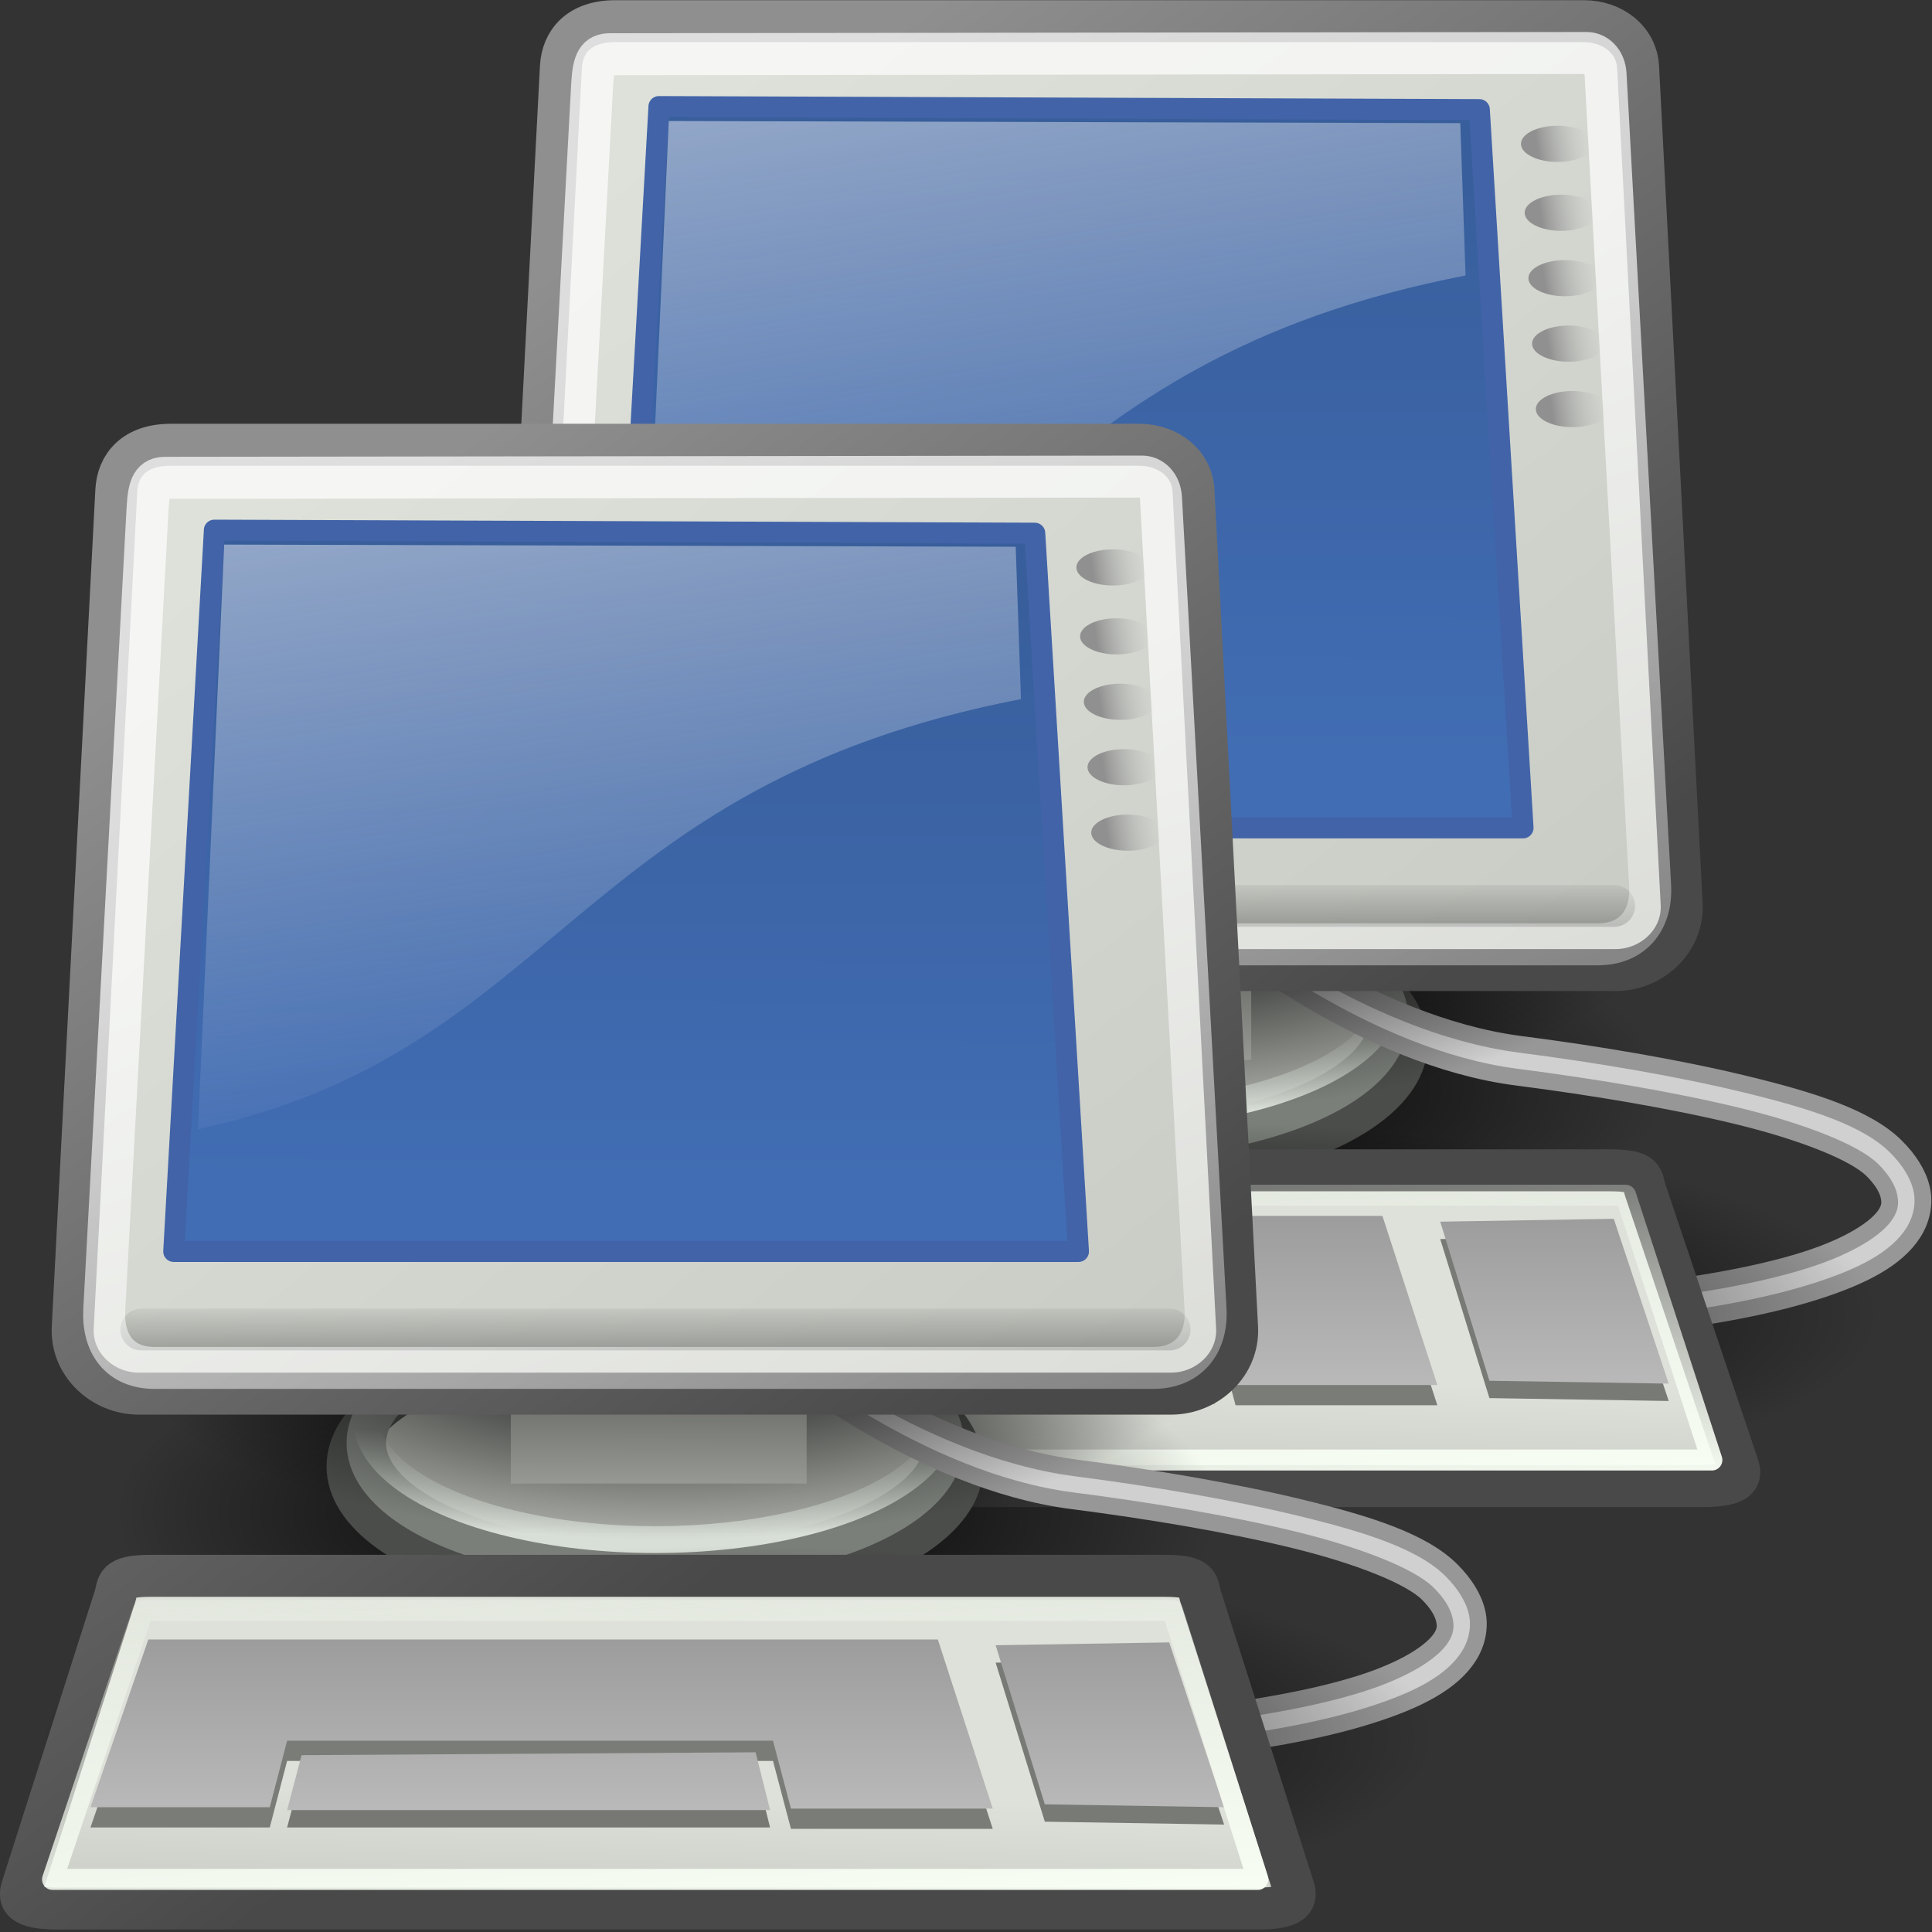 <?xml version="1.0" encoding="UTF-8" standalone="no"?>
<!-- Created with Inkscape (http://www.inkscape.org/) -->

<svg
   xmlns:dc="http://purl.org/dc/elements/1.1/"
   xmlns:cc="http://creativecommons.org/ns#"
   xmlns:rdf="http://www.w3.org/1999/02/22-rdf-syntax-ns#"
   xmlns:svg="http://www.w3.org/2000/svg"
   xmlns="http://www.w3.org/2000/svg"
   xmlns:xlink="http://www.w3.org/1999/xlink"
   xmlns:sodipodi="http://sodipodi.sourceforge.net/DTD/sodipodi-0.dtd"
   xmlns:inkscape="http://www.inkscape.org/namespaces/inkscape"
   id="svg2327"
   sodipodi:docname="network-transmit-receive.svg"
   viewBox="0 0 200 200"
   sodipodi:version="0.32"
   inkscape:output_extension="org.inkscape.output.svg.inkscape"
   inkscape:version="0.92.2 (5c3e80d, 2017-08-06)"
   version="1.1"
   width="200"
   height="200">
  <rect x="0" y="0" width="200" height="200" fill="#333333" stroke="none"/>
  <defs
     id="defs3">
    <linearGradient
       id="linearGradient2985"
       inkscape:collect="always">
      <stop
         id="stop2987"
         style="stop-color:#d8dfd6"
         offset="0" />
      <stop
         id="stop2989"
         style="stop-color:#d8dfd6;stop-opacity:0"
         offset="1" />
    </linearGradient>
    <linearGradient
       id="linearGradient2752">
      <stop
         id="stop2754"
         style="stop-color:#9d9d9d"
         offset="0" />
      <stop
         id="stop2756"
         style="stop-color:#b9b9b9"
         offset="1" />
    </linearGradient>
    <linearGradient
       id="linearGradient2711">
      <stop
         id="stop2713"
         style="stop-color:#909090"
         offset="0" />
      <stop
         id="stop2715"
         style="stop-color:#bebebe;stop-opacity:0"
         offset="1" />
    </linearGradient>
    <linearGradient
       id="linearGradient2701">
      <stop
         id="stop2703"
         style="stop-color:#585956"
         offset="0" />
      <stop
         id="stop2705"
         style="stop-color:#bbbeb8"
         offset="1" />
    </linearGradient>
    <linearGradient
       id="linearGradient2683"
       inkscape:collect="always">
      <stop
         id="stop2685"
         style="stop-color:#000000"
         offset="0" />
      <stop
         id="stop2687"
         style="stop-color:#000000;stop-opacity:0"
         offset="1" />
    </linearGradient>
    <linearGradient
       id="linearGradient2667">
      <stop
         id="stop2669"
         style="stop-color:#ffffff"
         offset="0" />
      <stop
         id="stop2671"
         style="stop-color:#fcfcff;stop-opacity:0"
         offset="1" />
    </linearGradient>
    <linearGradient
       id="linearGradient2635"
       inkscape:collect="always">
      <stop
         id="stop2637"
         style="stop-color:#f9fff5"
         offset="0" />
      <stop
         id="stop2639"
         style="stop-color:#f9fff5;stop-opacity:0"
         offset="1" />
    </linearGradient>
    <linearGradient
       id="linearGradient2415"
       inkscape:collect="always">
      <stop
         id="stop2417"
         style="stop-color:#ffffff"
         offset="0" />
      <stop
         id="stop2419"
         style="stop-color:#ffffff;stop-opacity:0"
         offset="1" />
    </linearGradient>
    <linearGradient
       id="linearGradient2253">
      <stop
         id="stop2255"
         style="stop-color:#8f8f8f"
         offset="0" />
      <stop
         id="stop2257"
         style="stop-color:#494949"
         offset="1" />
    </linearGradient>
    <linearGradient
       id="linearGradient2245">
      <stop
         id="stop2247"
         style="stop-color:#dde1d9"
         offset="0" />
      <stop
         id="stop2249"
         style="stop-color:#cacdc6"
         offset="1" />
    </linearGradient>
    <radialGradient
       id="radialGradient3909"
       xlink:href="#linearGradient2683"
       gradientUnits="userSpaceOnUse"
       cy="67.502"
       cx="12.576"
       gradientTransform="scale(1.926,0.519)"
       r="8.766"
       inkscape:collect="always" />
    <linearGradient
       id="linearGradient3911"
       y2="44.879"
       xlink:href="#linearGradient2985"
       gradientUnits="userSpaceOnUse"
       x2="-23.886"
       gradientTransform="scale(1.493,0.67)"
       y1="49.953"
       x1="-23.886"
       inkscape:collect="always" />
    <linearGradient
       id="linearGradient3915"
       y2="64.893"
       xlink:href="#linearGradient2701"
       gradientUnits="userSpaceOnUse"
       x2="12.128"
       gradientTransform="scale(1.816,0.551)"
       y1="53.535"
       x1="12.207"
       inkscape:collect="always" />
    <linearGradient
       id="linearGradient3917"
       y2="33.34"
       xlink:href="#linearGradient2245"
       gradientUnits="userSpaceOnUse"
       x2="34.784"
       gradientTransform="matrix(1.13,0,0,0.885,-1.625,-1.304)"
       y1="7.229"
       x1="8.612"
       inkscape:collect="always" />
    <linearGradient
       id="linearGradient3919"
       y2="31.246"
       xlink:href="#linearGradient2253"
       gradientUnits="userSpaceOnUse"
       x2="32.537"
       gradientTransform="scale(1.104,0.905)"
       y1="5.382"
       x1="10.391"
       inkscape:collect="always" />
    <linearGradient
       id="linearGradient3923"
       y2="162.45"
       xlink:href="#linearGradient2683"
       gradientUnits="userSpaceOnUse"
       x2="3.707"
       gradientTransform="matrix(5.705,0,0,0.175,1,-0.679)"
       y1="171.29"
       x1="3.707"
       inkscape:collect="always" />
    <linearGradient
       id="linearGradient3925"
       y2="55.201"
       xlink:href="#linearGradient2415"
       gradientUnits="userSpaceOnUse"
       x2="34.975"
       gradientTransform="matrix(1.108,0,0,0.902,1,1)"
       y1="13.005"
       x1="17.698"
       inkscape:collect="always" />
    <linearGradient
       id="linearGradient3927"
       y2="26.729"
       xlink:href="#linearGradient2667"
       gradientUnits="userSpaceOnUse"
       x2="17.199"
       gradientTransform="matrix(1.239,0,0,0.896,0.591,-1.331)"
       y1="1.654"
       x1="11.492"
       inkscape:collect="always" />
    <linearGradient
       id="linearGradient3931"
       y2="52.536"
       xlink:href="#linearGradient2245"
       gradientUnits="userSpaceOnUse"
       x2="18.177"
       gradientTransform="scale(1.13,0.885)"
       y1="48.643"
       x1="18.317"
       inkscape:collect="always" />
    <linearGradient
       id="linearGradient3935"
       y2="100.2"
       xlink:href="#linearGradient2752"
       gradientUnits="userSpaceOnUse"
       x2="8.113"
       gradientTransform="scale(2.31,0.433)"
       y1="88.509"
       x1="8.113"
       inkscape:collect="always" />
    <linearGradient
       id="linearGradient3941"
       y2="74.098"
       xlink:href="#linearGradient2635"
       gradientUnits="userSpaceOnUse"
       x2="8.649"
       gradientTransform="matrix(2.144,0,0,0.467,1,-0.509)"
       y1="101.28"
       x1="13.629"
       inkscape:collect="always" />
    <linearGradient
       id="linearGradient3943"
       y2="3.845"
       xlink:href="#linearGradient2711"
       gradientUnits="userSpaceOnUse"
       x2="35.521"
       y1="3.938"
       x1="34.301"
       inkscape:collect="always" />
    <linearGradient
       id="linearGradient4033"
       y2="52.536"
       xlink:href="#linearGradient2245"
       gradientUnits="userSpaceOnUse"
       x2="18.177"
       gradientTransform="matrix(1.13,0,0,0.933,0,-2.527)"
       y1="48.643"
       x1="18.317"
       inkscape:collect="always" />
    <linearGradient
       id="linearGradient4035"
       y2="31.246"
       xlink:href="#linearGradient2253"
       gradientUnits="userSpaceOnUse"
       x2="32.537"
       gradientTransform="matrix(1.104,0,0,0.954,0,-2.527)"
       y1="5.382"
       x1="10.391"
       inkscape:collect="always" />
    <linearGradient
       id="linearGradient4043"
       y2="74.098"
       xlink:href="#linearGradient2635"
       gradientUnits="userSpaceOnUse"
       x2="8.649"
       gradientTransform="matrix(2.119,0,0,0.474,1.162,-1.378)"
       y1="101.28"
       x1="13.629"
       inkscape:collect="always" />
    <linearGradient
       id="linearGradient4064"
       y2="15.323"
       gradientUnits="userSpaceOnUse"
       x2="-57.495"
       gradientTransform="matrix(0.779,0,0,0.779,73.639,-5.946)"
       y1="38.653"
       x1="-57.547"
       inkscape:collect="always">
      <stop
         id="stop3402"
         style="stop-color:#416db4"
         offset="0" />
      <stop
         id="stop3404"
         style="stop-color:#385e9b"
         offset="1" />
    </linearGradient>
    <radialGradient
       inkscape:collect="always"
       xlink:href="#linearGradient2683"
       id="radialGradient462"
       gradientUnits="userSpaceOnUse"
       gradientTransform="scale(1.926,0.519)"
       cx="12.576"
       cy="67.502"
       r="8.766" />
    <linearGradient
       inkscape:collect="always"
       xlink:href="#linearGradient2985"
       id="linearGradient464"
       gradientUnits="userSpaceOnUse"
       gradientTransform="scale(1.493,0.67)"
       x1="-23.886"
       y1="49.953"
       x2="-23.886"
       y2="44.879" />
    <radialGradient
       inkscape:collect="always"
       xlink:href="#linearGradient2683"
       id="radialGradient466"
       gradientUnits="userSpaceOnUse"
       gradientTransform="scale(1.926,0.519)"
       cx="12.576"
       cy="67.502"
       r="8.766" />
    <linearGradient
       inkscape:collect="always"
       xlink:href="#linearGradient2701"
       id="linearGradient468"
       gradientUnits="userSpaceOnUse"
       gradientTransform="scale(1.816,0.551)"
       x1="12.207"
       y1="53.535"
       x2="12.128"
       y2="64.893" />
    <linearGradient
       inkscape:collect="always"
       xlink:href="#linearGradient2245"
       id="linearGradient470"
       gradientUnits="userSpaceOnUse"
       gradientTransform="matrix(1.13,0,0,0.885,-1.625,-1.304)"
       x1="8.612"
       y1="7.229"
       x2="34.784"
       y2="33.34" />
    <linearGradient
       inkscape:collect="always"
       xlink:href="#linearGradient2253"
       id="linearGradient472"
       gradientUnits="userSpaceOnUse"
       gradientTransform="scale(1.104,0.905)"
       x1="10.391"
       y1="5.382"
       x2="32.537"
       y2="31.246" />
    <linearGradient
       inkscape:collect="always"
       xlink:href="#linearGradient4064"
       id="linearGradient474"
       gradientUnits="userSpaceOnUse"
       gradientTransform="matrix(0.779,0,0,0.779,73.639,-5.946)"
       x1="-57.547"
       y1="38.653"
       x2="-57.495"
       y2="15.323" />
    <linearGradient
       inkscape:collect="always"
       xlink:href="#linearGradient2683"
       id="linearGradient476"
       gradientUnits="userSpaceOnUse"
       gradientTransform="matrix(5.705,0,0,0.175,1,-0.679)"
       x1="3.707"
       y1="171.29"
       x2="3.707"
       y2="162.45" />
    <linearGradient
       inkscape:collect="always"
       xlink:href="#linearGradient2415"
       id="linearGradient478"
       gradientUnits="userSpaceOnUse"
       gradientTransform="matrix(1.108,0,0,0.902,1,1)"
       x1="17.698"
       y1="13.005"
       x2="34.975"
       y2="55.201" />
    <linearGradient
       inkscape:collect="always"
       xlink:href="#linearGradient2667"
       id="linearGradient480"
       gradientUnits="userSpaceOnUse"
       gradientTransform="matrix(1.239,0,0,0.896,0.591,-1.331)"
       x1="11.492"
       y1="1.654"
       x2="17.199"
       y2="26.729" />
    <radialGradient
       inkscape:collect="always"
       xlink:href="#linearGradient2683"
       id="radialGradient482"
       gradientUnits="userSpaceOnUse"
       gradientTransform="scale(1.926,0.519)"
       cx="12.576"
       cy="67.502"
       r="8.766" />
    <linearGradient
       inkscape:collect="always"
       xlink:href="#linearGradient2253"
       id="linearGradient484"
       gradientUnits="userSpaceOnUse"
       gradientTransform="scale(1.104,0.905)"
       x1="10.391"
       y1="5.382"
       x2="32.537"
       y2="31.246" />
    <linearGradient
       inkscape:collect="always"
       xlink:href="#linearGradient2752"
       id="linearGradient486"
       gradientUnits="userSpaceOnUse"
       gradientTransform="scale(2.31,0.433)"
       x1="8.113"
       y1="88.509"
       x2="8.113"
       y2="100.2" />
    <linearGradient
       inkscape:collect="always"
       xlink:href="#linearGradient2752"
       id="linearGradient488"
       gradientUnits="userSpaceOnUse"
       gradientTransform="scale(2.31,0.433)"
       x1="8.113"
       y1="88.509"
       x2="8.113"
       y2="100.2" />
    <linearGradient
       inkscape:collect="always"
       xlink:href="#linearGradient2752"
       id="linearGradient490"
       gradientUnits="userSpaceOnUse"
       gradientTransform="scale(2.31,0.433)"
       x1="8.113"
       y1="88.509"
       x2="8.113"
       y2="100.2" />
    <linearGradient
       inkscape:collect="always"
       xlink:href="#linearGradient2711"
       id="linearGradient492"
       gradientUnits="userSpaceOnUse"
       x1="34.301"
       y1="3.938"
       x2="35.521"
       y2="3.845" />
    <linearGradient
       inkscape:collect="always"
       xlink:href="#linearGradient2711"
       id="linearGradient494"
       gradientUnits="userSpaceOnUse"
       x1="34.301"
       y1="3.938"
       x2="35.521"
       y2="3.845" />
    <linearGradient
       inkscape:collect="always"
       xlink:href="#linearGradient2711"
       id="linearGradient496"
       gradientUnits="userSpaceOnUse"
       x1="34.301"
       y1="3.938"
       x2="35.521"
       y2="3.845" />
    <linearGradient
       inkscape:collect="always"
       xlink:href="#linearGradient2711"
       id="linearGradient498"
       gradientUnits="userSpaceOnUse"
       x1="34.301"
       y1="3.938"
       x2="35.521"
       y2="3.845" />
    <linearGradient
       inkscape:collect="always"
       xlink:href="#linearGradient2711"
       id="linearGradient500"
       gradientUnits="userSpaceOnUse"
       x1="34.301"
       y1="3.938"
       x2="35.521"
       y2="3.845" />
    <radialGradient
       inkscape:collect="always"
       xlink:href="#linearGradient2683"
       id="radialGradient502"
       gradientUnits="userSpaceOnUse"
       gradientTransform="scale(1.926,0.519)"
       cx="12.576"
       cy="67.502"
       r="8.766" />
    <radialGradient
       inkscape:collect="always"
       xlink:href="#linearGradient2683"
       id="radialGradient504"
       gradientUnits="userSpaceOnUse"
       gradientTransform="scale(1.926,0.519)"
       cx="12.576"
       cy="67.502"
       r="8.766" />
    <linearGradient
       inkscape:collect="always"
       xlink:href="#linearGradient4064"
       id="linearGradient506"
       gradientUnits="userSpaceOnUse"
       gradientTransform="matrix(0.779,0,0,0.779,73.639,-5.946)"
       x1="-57.547"
       y1="38.653"
       x2="-57.495"
       y2="15.323" />
    <linearGradient
       inkscape:collect="always"
       xlink:href="#linearGradient2752"
       id="linearGradient508"
       gradientUnits="userSpaceOnUse"
       gradientTransform="scale(2.31,0.433)"
       x1="8.113"
       y1="88.509"
       x2="8.113"
       y2="100.2" />
    <linearGradient
       inkscape:collect="always"
       xlink:href="#linearGradient2752"
       id="linearGradient510"
       gradientUnits="userSpaceOnUse"
       gradientTransform="scale(2.31,0.433)"
       x1="8.113"
       y1="88.509"
       x2="8.113"
       y2="100.2" />
    <linearGradient
       inkscape:collect="always"
       xlink:href="#linearGradient2711"
       id="linearGradient512"
       gradientUnits="userSpaceOnUse"
       x1="34.301"
       y1="3.938"
       x2="35.521"
       y2="3.845" />
    <linearGradient
       inkscape:collect="always"
       xlink:href="#linearGradient2711"
       id="linearGradient514"
       gradientUnits="userSpaceOnUse"
       x1="34.301"
       y1="3.938"
       x2="35.521"
       y2="3.845" />
    <linearGradient
       inkscape:collect="always"
       xlink:href="#linearGradient2711"
       id="linearGradient516"
       gradientUnits="userSpaceOnUse"
       x1="34.301"
       y1="3.938"
       x2="35.521"
       y2="3.845" />
    <linearGradient
       inkscape:collect="always"
       xlink:href="#linearGradient2711"
       id="linearGradient518"
       gradientUnits="userSpaceOnUse"
       x1="34.301"
       y1="3.938"
       x2="35.521"
       y2="3.845" />
  </defs>
  <sodipodi:namedview
     id="base"
     bordercolor="#666666"
     inkscape:pageshadow="2"
     inkscape:window-y="143"
     pagecolor="#ffffff"
     inkscape:window-height="533"
     inkscape:grid-bbox="true"
     inkscape:zoom="1.77"
     inkscape:window-x="2003"
     showgrid="true"
     borderopacity="0.122"
     inkscape:current-layer="layer1"
     inkscape:cx="100.00001"
     inkscape:cy="100"
     inkscape:showpageshadow="false"
     inkscape:window-width="953"
     inkscape:pageopacity="0.0"
     inkscape:document-units="px"
     inkscape:window-maximized="0" />
  <g
     id="layer1"
     inkscape:label="Layer 1"
     inkscape:groupmode="layer"
     transform="translate(-1,153)">
    <g
       id="g460"
       transform="matrix(4.348,0,0,4.348,-3.346,-157.348)">
      <g
         transform="matrix(0.779,0,0,0.779,4.554,10.264)"
         id="g2860">
        <g
           transform="translate(7.166,-12.941)"
           id="g3880">
          <ellipse
             transform="matrix(1,0,0,1.369,-1.979,-13.617)"
             style="color:#000000;fill:url(#radialGradient462);fill-rule:evenodd"
             id="path2862"
             cx="24.218"
             cy="35.051"
             rx="16.882"
             ry="4.552" />
          <ellipse
             transform="translate(57.533,3.203)"
             style="color:#000000;fill:#adb0aa;fill-rule:evenodd;stroke:#4b4d4a;stroke-width:1.283"
             id="path2864"
             cx="-35.658"
             cy="29.716"
             rx="9.394"
             ry="3.94" />
          <ellipse
             transform="matrix(0.94,0,0,0.94,55.404,4.271)"
             style="color:#000000;fill:none;stroke:#7b7f7a;stroke-width:1.283"
             id="path2866"
             cx="-35.658"
             cy="29.716"
             rx="9.394"
             ry="3.94" />
          <ellipse
             transform="matrix(0.94,0,0,0.94,55.404,3.521)"
             style="color:#000000;fill:none;stroke:url(#linearGradient464);stroke-width:0.873"
             id="path2868"
             cx="-35.658"
             cy="29.716"
             rx="9.394"
             ry="3.94" />
          <path
             d="m 25.688,28.766 -0.063,1 c 0,0 4.324,3.599 9,4.203 2.338,0.301 4.754,0.702 6.75,1.187 1.996,0.485 3.588,1.12 4.125,1.656 0.31,0.311 0.451,0.574 0.5,0.782 0.049,0.207 0.038,0.355 -0.094,0.562 -0.264,0.416 -1.08,0.968 -2.468,1.406 C 40.66,40.44 35.717,41 28.875,41 v 1 c 6.896,0 11.864,-0.528 14.844,-1.469 1.49,-0.47 2.525,-1.015 3.031,-1.812 C 47.003,38.32 47.107,37.83 47,37.375 46.893,36.92 46.615,36.49 46.219,36.094 45.341,35.216 43.682,34.687 41.625,34.188 39.568,33.688 37.109,33.273 34.75,32.969 30.031,32.36 25.688,28.766 25.688,28.766 Z"
             style="fill:#d0d0d0;fill-rule:evenodd;stroke:#979797;stroke-width:0.513;stroke-linejoin:round"
             sodipodi:nodetypes="ccccccccccccccccc"
             id="path2870"
             inkscape:connector-curvature="0" />
          <ellipse
             transform="matrix(1,0,0,1.369,-1.979,-19.021)"
             style="color:#000000;fill:url(#radialGradient466);fill-rule:evenodd"
             id="path2872"
             cx="24.218"
             cy="35.051"
             rx="16.882"
             ry="4.552" />
          <rect
             x="17.472"
             y="30.704"
             width="9.04"
             height="2.74"
             style="color:#000000;fill:url(#linearGradient468);fill-rule:evenodd"
             id="rect2874" />
          <path
             d="m 7.081,1.696 h 29.588 c 0.911,0 1.624,0.584 1.667,1.402 l 1.332,25.578 c 0.058,1.118 -0.901,2.021 -2.02,2.021 H 6.102 c -1.119,0 -2.078,-0.903 -2.02,-2.021 L 5.414,3.097 C 5.454,2.324 5.962,1.696 7.081,1.696 Z"
             style="color:#000000;fill:url(#linearGradient470);fill-rule:evenodd;stroke:url(#linearGradient472);stroke-width:1.283"
             sodipodi:nodetypes="cssssssss"
             id="path2876"
             inkscape:connector-curvature="0" />
          <path
             d="m 8.411,4.306 -1.242,22.045 h 27.651 L 33.484,4.399 8.41,4.306 Z"
             style="color:#000000;fill:url(#linearGradient474);fill-rule:evenodd;stroke:#4263a8;stroke-width:0.642;stroke-linejoin:round"
             sodipodi:nodetypes="ccccc"
             id="path2878"
             inkscape:connector-curvature="0" />
          <path
             d="m 6.177,28.736 h 31.429"
             style="fill:none;stroke:url(#linearGradient476);stroke-width:1.278;stroke-linecap:round;stroke-opacity:0.248"
             id="path2880"
             inkscape:connector-curvature="0" />
          <path
             d="m 6.915,2.706 29.845,-0.038 c 0.284,-3e-4 0.559,0.237 0.582,0.653 l 1.362,24.803 c 0.058,1.057 -0.54,1.786 -1.598,1.786 H 6.582 c -1.059,0 -1.593,-0.729 -1.536,-1.786 L 6.37,3.63 C 6.408,2.914 6.536,2.707 6.914,2.706 Z"
             style="color:#000000;fill:none;stroke:url(#linearGradient478);stroke-width:1.283;stroke-opacity:0.701"
             sodipodi:nodetypes="cssssssss"
             id="path2882"
             inkscape:connector-curvature="0" />
          <path
             d="M 8.711,4.746 7.909,22.617 C 18.954,20.216 19.33,12.124 33.063,9.47 L 32.902,4.813 8.712,4.747 Z"
             style="opacity:0.531;fill:url(#linearGradient480);fill-rule:evenodd"
             sodipodi:nodetypes="ccccc"
             id="path2884"
             inkscape:connector-curvature="0" />
          <ellipse
             transform="matrix(1.264,0,0,1.291,-6.216,-4)"
             style="color:#000000;fill:url(#radialGradient482);fill-rule:evenodd"
             id="path2886"
             cx="24.218"
             cy="35.051"
             rx="16.882"
             ry="4.552" />
          <path
             d="m 6.462,36.817 h 31.003 c 1.119,0 0.977,0.272 1.092,0.613 l 2.834,8.425 c 0.115,0.342 0.027,0.613 -1.092,0.613 H 3.627 c -1.119,0 -1.207,-0.271 -1.092,-0.613 L 5.37,37.43 C 5.485,37.089 5.343,36.817 6.462,36.817 Z"
             style="color:#000000;fill:url(#linearGradient3931);fill-rule:evenodd;stroke:url(#linearGradient484);stroke-width:1.283"
             sodipodi:nodetypes="cssssssss"
             id="path2888"
             inkscape:connector-curvature="0" />
          <path
             d="m 6.392,38.829 -1.768,5.127 h 5.48 l 0.53,-2.033 h 14.85 l 0.549,2.075 h 6.168 L 30.522,38.829 H 6.392 Z"
             style="fill:#7a7d77;fill-rule:evenodd"
             sodipodi:nodetypes="ccccccccc"
             id="path2890"
             inkscape:connector-curvature="0" />
          <path
             d="m 11.076,42.276 -0.442,1.68 h 14.761 l -0.442,-1.768 z"
             style="fill:#777874;fill-rule:evenodd"
             id="path2892"
             inkscape:connector-curvature="0" />
          <path
             d="m 37.593,38.829 1.679,5.038 -5.48,-0.088 -1.503,-4.861 z"
             style="color:#000000;fill:#777a75;fill-rule:evenodd"
             id="path2894"
             inkscape:connector-curvature="0" />
          <path
             d="m 37.593,38.299 1.679,5.038 -5.48,-0.088 -1.503,-4.862 z"
             style="color:#000000;fill:url(#linearGradient486);fill-rule:evenodd"
             id="path2896"
             inkscape:connector-curvature="0" />
          <path
             d="m 6.392,38.21 -1.768,5.127 h 5.48 l 0.53,-2.033 h 14.85 l 0.549,2.075 h 6.168 L 30.522,38.21 H 6.392 Z"
             style="fill:url(#linearGradient488);fill-rule:evenodd"
             sodipodi:nodetypes="ccccccccc"
             id="path2898"
             inkscape:connector-curvature="0" />
          <path
             d="m 11.076,41.746 -0.442,1.679 h 14.761 l -0.442,-1.767 z"
             style="color:#000000;fill:url(#linearGradient490);fill-rule:evenodd"
             id="path2900"
             inkscape:connector-curvature="0" />
          <path
             d="m 6.128,37.578 h 31.826 l 2.637,8.093 H 3.33 l 2.798,-8.093 z"
             style="color:#000000;fill:none;stroke:url(#linearGradient3941);stroke-width:0.642;stroke-linejoin:round"
             sodipodi:nodetypes="ccccc"
             id="path2902"
             inkscape:connector-curvature="0" />
          <circle
             transform="matrix(1.331,0,0,0.658,-10.419,2.854)"
             style="color:#000000;fill:url(#linearGradient492);fill-rule:evenodd"
             id="path2904"
             cx="34.781"
             cy="3.938"
             r="0.84" />
          <circle
             transform="matrix(1.331,0,0,0.658,-10.306,4.96)"
             style="color:#000000;fill:url(#linearGradient494);fill-rule:evenodd"
             id="path2906"
             cx="34.781"
             cy="3.938"
             r="0.84" />
          <circle
             transform="matrix(1.331,0,0,0.658,-10.192,6.96)"
             style="color:#000000;fill:url(#linearGradient496);fill-rule:evenodd"
             id="path2908"
             cx="34.781"
             cy="3.938"
             r="0.84" />
          <circle
             transform="matrix(1.331,0,0,0.658,-10.079,8.96)"
             style="color:#000000;fill:url(#linearGradient498);fill-rule:evenodd"
             id="path2910"
             cx="34.781"
             cy="3.938"
             r="0.84" />
          <circle
             transform="matrix(1.331,0,0,0.658,-9.965,10.96)"
             style="color:#000000;fill:url(#linearGradient500);fill-rule:evenodd"
             id="path2912"
             cx="34.781"
             cy="3.938"
             r="0.84" />
          <path
             d="m 20,27.318 h 0.282 c 0.083,0 0.148,0.018 0.192,0.056 0.045,0.037 0.068,0.09 0.068,0.158 0,0.069 -0.023,0.123 -0.068,0.16 -0.044,0.037 -0.109,0.056 -0.192,0.056 H 20.17 v 0.228 H 20 v -0.658 m 0.17,0.123 v 0.184 h 0.094 c 0.033,0 0.058,-0.008 0.076,-0.024 0.018,-0.016 0.027,-0.039 0.027,-0.069 0,-0.029 -0.009,-0.052 -0.027,-0.068 -0.018,-0.015 -0.043,-0.023 -0.076,-0.023 H 20.17 m 0.792,-0.012 c -0.052,0 -0.092,0.019 -0.12,0.057 -0.029,0.038 -0.043,0.092 -0.043,0.161 0,0.07 0.014,0.123 0.043,0.161 0.028,0.039 0.068,0.058 0.12,0.058 0.052,0 0.092,-0.019 0.121,-0.058 0.028,-0.038 0.043,-0.091 0.043,-0.161 0,-0.069 -0.015,-0.123 -0.043,-0.161 -0.029,-0.038 -0.069,-0.057 -0.121,-0.057 m 0,-0.123 c 0.106,0 0.189,0.03 0.249,0.091 0.06,0.06 0.09,0.144 0.09,0.25 0,0.107 -0.03,0.19 -0.09,0.251 -0.06,0.06 -0.143,0.091 -0.249,0.091 -0.106,0 -0.188,-0.031 -0.249,-0.091 -0.06,-0.061 -0.09,-0.144 -0.09,-0.251 0,-0.106 0.03,-0.19 0.09,-0.25 0.061,-0.061 0.143,-0.091 0.249,-0.091 m 0.466,0.012 h 0.19 l 0.239,0.451 v -0.451 h 0.161 v 0.658 h -0.189 l -0.24,-0.452 v 0.452 h -0.161 v -0.658 m 0.663,0 h 0.186 l 0.15,0.234 0.15,-0.234 h 0.186 l -0.251,0.381 v 0.277 h -0.17 v -0.277 l -0.251,-0.381"
             style="fill:#4a4a4a"
             id="path2914"
             inkscape:connector-curvature="0" />
        </g>
      </g>
      <g
         transform="matrix(0.779,0,0,0.779,-6.031,20.349)"
         id="g3953">
        <g
           transform="translate(7.166,-12.941)"
           id="g3955">
          <g
             id="g400">
            <ellipse
               id="path3957"
               style="color:#000000;fill:url(#radialGradient502);fill-rule:evenodd"
               transform="matrix(1,0,0,1.369,-1.979,-13.617)"
               cx="24.218"
               cy="35.051"
               rx="16.882"
               ry="4.552" />
            <ellipse
               id="path3959"
               style="color:#000000;fill:#adb0aa;fill-rule:evenodd;stroke:#4b4d4a;stroke-width:1.283"
               transform="translate(57.533,3.203)"
               cx="-35.658"
               cy="29.716"
               rx="9.394"
               ry="3.94" />
            <ellipse
               id="path3961"
               style="color:#000000;fill:none;stroke:#7b7f7a;stroke-width:1.283"
               transform="matrix(0.94,0,0,0.94,55.404,4.271)"
               cx="-35.658"
               cy="29.716"
               rx="9.394"
               ry="3.94" />
            <ellipse
               id="path3963"
               style="color:#000000;fill:none;stroke:url(#linearGradient3911);stroke-width:0.873"
               transform="matrix(0.94,0,0,0.94,55.404,3.521)"
               cx="-35.658"
               cy="29.716"
               rx="9.394"
               ry="3.94" />
            <path
               id="path3965"
               sodipodi:nodetypes="ccccccccccccccccc"
               style="fill:#d0d0d0;fill-rule:evenodd;stroke:#979797;stroke-width:0.513;stroke-linejoin:round"
               d="m 25.688,28.766 -0.063,1 c 0,0 4.324,3.599 9,4.203 2.338,0.301 4.754,0.702 6.75,1.187 1.996,0.485 3.588,1.12 4.125,1.656 0.31,0.311 0.451,0.574 0.5,0.782 0.049,0.207 0.038,0.355 -0.094,0.562 -0.264,0.416 -1.08,0.968 -2.468,1.406 C 40.66,40.44 35.717,41 28.875,41 v 1 c 6.896,0 11.864,-0.528 14.844,-1.469 1.49,-0.47 2.525,-1.015 3.031,-1.812 C 47.003,38.32 47.107,37.83 47,37.375 46.893,36.92 46.615,36.49 46.219,36.094 45.341,35.216 43.682,34.687 41.625,34.188 39.568,33.688 37.109,33.273 34.75,32.969 30.031,32.36 25.688,28.766 25.688,28.766 Z"
               inkscape:connector-curvature="0" />
            <ellipse
               id="path3967"
               style="color:#000000;fill:url(#radialGradient504);fill-rule:evenodd"
               transform="matrix(1,0,0,1.369,-1.979,-19.021)"
               cx="24.218"
               cy="35.051"
               rx="16.882"
               ry="4.552" />
            <rect
               id="rect3969"
               style="color:#000000;fill:url(#linearGradient3915);fill-rule:evenodd"
               height="2.74"
               width="9.04"
               y="30.704"
               x="17.472" />
            <path
               id="path3971"
               sodipodi:nodetypes="cssssssss"
               style="color:#000000;fill:url(#linearGradient3917);fill-rule:evenodd;stroke:url(#linearGradient3919);stroke-width:1.283"
               d="m 7.081,1.696 h 29.588 c 0.911,0 1.624,0.584 1.667,1.402 l 1.332,25.578 c 0.058,1.118 -0.901,2.021 -2.02,2.021 H 6.102 c -1.119,0 -2.078,-0.903 -2.02,-2.021 L 5.414,3.097 C 5.454,2.324 5.962,1.696 7.081,1.696 Z"
               inkscape:connector-curvature="0" />
            <path
               id="path3973"
               sodipodi:nodetypes="ccccc"
               style="color:#000000;fill:url(#linearGradient506);fill-rule:evenodd;stroke:#4263a8;stroke-width:0.642;stroke-linejoin:round"
               d="m 8.411,4.306 -1.242,22.045 h 27.651 L 33.484,4.399 8.41,4.306 Z"
               inkscape:connector-curvature="0" />
            <path
               id="path3975"
               style="fill:none;stroke:url(#linearGradient3923);stroke-width:1.278;stroke-linecap:round;stroke-opacity:0.248"
               d="m 6.177,28.736 h 31.429"
               inkscape:connector-curvature="0" />
            <path
               id="path3977"
               sodipodi:nodetypes="cssssssss"
               style="color:#000000;fill:none;stroke:url(#linearGradient3925);stroke-width:1.283;stroke-opacity:0.701"
               d="m 6.915,2.706 29.845,-0.038 c 0.284,-3e-4 0.559,0.237 0.582,0.653 l 1.362,24.803 c 0.058,1.057 -0.54,1.786 -1.598,1.786 H 6.582 c -1.059,0 -1.593,-0.729 -1.536,-1.786 L 6.37,3.63 C 6.408,2.914 6.536,2.707 6.914,2.706 Z"
               inkscape:connector-curvature="0" />
            <path
               id="path3979"
               sodipodi:nodetypes="ccccc"
               style="opacity:0.531;fill:url(#linearGradient3927);fill-rule:evenodd"
               d="M 8.711,4.746 7.909,22.617 C 18.954,20.216 19.33,12.124 33.063,9.47 L 32.902,4.813 8.712,4.747 Z"
               inkscape:connector-curvature="0" />
            <ellipse
               id="path3981"
               style="color:#000000;fill:url(#radialGradient3909);fill-rule:evenodd"
               transform="matrix(1.264,0,0,1.291,-6.216,-4)"
               cx="24.218"
               cy="35.051"
               rx="16.882"
               ry="4.552" />
            <path
               id="path3983"
               sodipodi:nodetypes="cssssssss"
               style="color:#000000;fill:url(#linearGradient4033);fill-rule:evenodd;stroke:url(#linearGradient4035);stroke-width:1.283"
               d="m 6.462,36.265 h 31.003 c 1.119,0 0.977,0.286 1.092,0.646 l 2.834,8.877 c 0.115,0.36 0.027,0.646 -1.092,0.646 H 3.627 c -1.119,0 -1.207,-0.286 -1.092,-0.646 L 5.37,36.911 C 5.485,36.551 5.343,36.265 6.462,36.265 Z"
               inkscape:connector-curvature="0" />
            <path
               id="path3985"
               sodipodi:nodetypes="ccccccccc"
               style="fill:#7a7d77;fill-rule:evenodd"
               d="m 6.392,38.829 -1.768,5.127 h 5.48 l 0.53,-2.033 h 14.85 l 0.549,2.075 h 6.168 L 30.522,38.829 H 6.392 Z"
               inkscape:connector-curvature="0" />
            <path
               id="path3987"
               style="fill:#777874;fill-rule:evenodd"
               d="m 11.076,42.276 -0.442,1.68 h 14.761 l -0.442,-1.768 z"
               inkscape:connector-curvature="0" />
            <path
               id="path3989"
               style="color:#000000;fill:#777a75;fill-rule:evenodd"
               d="m 37.593,38.829 1.679,5.038 -5.48,-0.088 -1.503,-4.861 z"
               inkscape:connector-curvature="0" />
            <path
               id="path3991"
               style="color:#000000;fill:url(#linearGradient508);fill-rule:evenodd"
               d="m 37.593,38.299 1.679,5.038 -5.48,-0.088 -1.503,-4.862 z"
               inkscape:connector-curvature="0" />
            <path
               id="path3993"
               sodipodi:nodetypes="ccccccccc"
               style="fill:url(#linearGradient510);fill-rule:evenodd"
               d="m 6.392,38.21 -1.768,5.127 h 5.48 l 0.53,-2.033 h 14.85 l 0.549,2.075 h 6.168 L 30.522,38.21 H 6.392 Z"
               inkscape:connector-curvature="0" />
            <path
               id="path3995"
               style="color:#000000;fill:url(#linearGradient3935);fill-rule:evenodd"
               d="m 11.076,41.746 -0.442,1.679 h 14.761 l -0.442,-1.767 z"
               inkscape:connector-curvature="0" />
            <path
               id="path3997"
               sodipodi:nodetypes="ccccc"
               style="color:#000000;fill:none;stroke:url(#linearGradient4043);stroke-width:0.642;stroke-linejoin:round"
               d="m 6.231,37.321 h 31.463 l 2.607,8.222 H 3.465 Z"
               inkscape:connector-curvature="0" />
            <circle
               id="path3999"
               style="color:#000000;fill:url(#linearGradient512);fill-rule:evenodd"
               transform="matrix(1.331,0,0,0.658,-10.419,2.854)"
               cx="34.781"
               cy="3.938"
               r="0.84" />
            <circle
               id="path4001"
               style="color:#000000;fill:url(#linearGradient514);fill-rule:evenodd"
               transform="matrix(1.331,0,0,0.658,-10.306,4.96)"
               cx="34.781"
               cy="3.938"
               r="0.84" />
            <circle
               id="path4003"
               style="color:#000000;fill:url(#linearGradient516);fill-rule:evenodd"
               transform="matrix(1.331,0,0,0.658,-10.192,6.96)"
               cx="34.781"
               cy="3.938"
               r="0.84" />
            <circle
               id="path4005"
               style="color:#000000;fill:url(#linearGradient518);fill-rule:evenodd"
               transform="matrix(1.331,0,0,0.658,-10.079,8.96)"
               cx="34.781"
               cy="3.938"
               r="0.84" />
            <circle
               id="path4007"
               style="color:#000000;fill:url(#linearGradient3943);fill-rule:evenodd"
               transform="matrix(1.331,0,0,0.658,-9.965,10.96)"
               cx="34.781"
               cy="3.938"
               r="0.84" />
          </g>
        </g>
      </g>
    </g>
  </g>
</svg>
